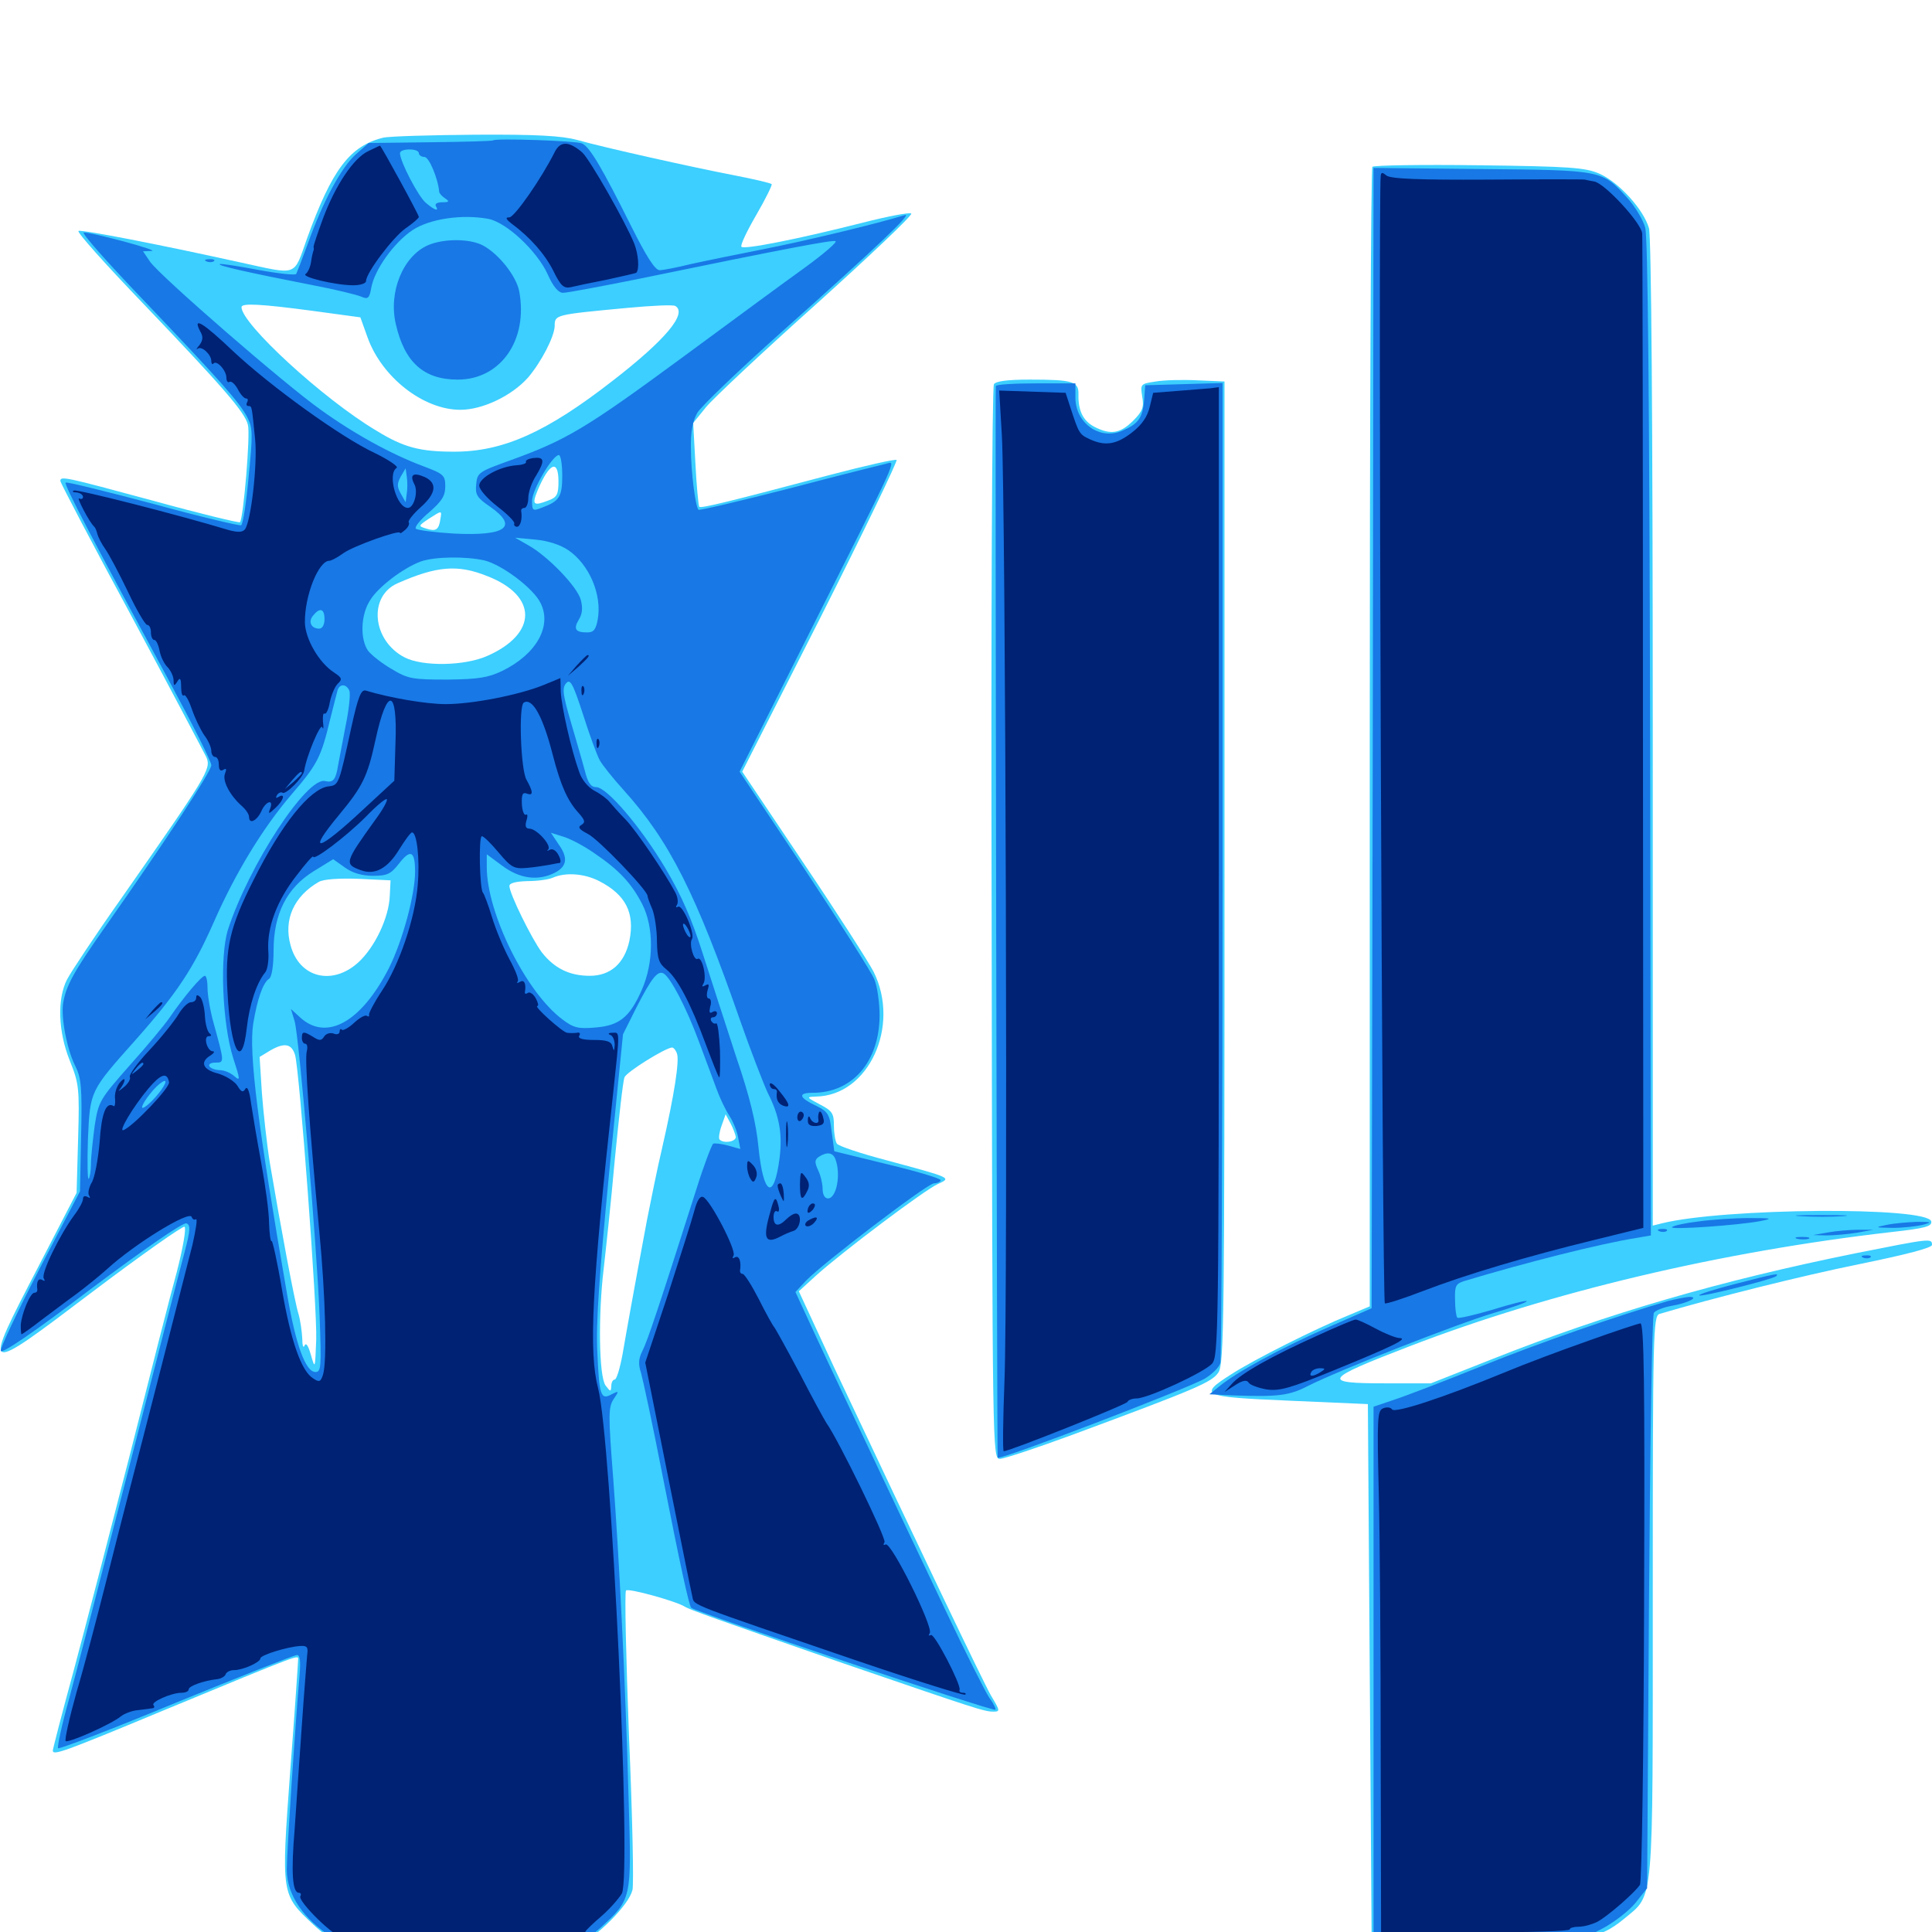<svg xmlns="http://www.w3.org/2000/svg" viewBox="0 -1000 1000 1000">
	<path fill="#3ccfff" d="M198.242 -928.711C181.055 -924.414 171.875 -912.305 158.984 -876.758C151.758 -856.445 154.688 -857.617 124.023 -864.258C81.641 -873.633 42.188 -881.25 40.625 -880.469C39.648 -879.883 54.688 -863.086 74.023 -842.969C115.234 -799.805 126.758 -786.719 128.32 -780.078C129.688 -775.195 125.977 -731.641 124.219 -729.688C123.633 -729.297 103.32 -734.18 79.297 -740.82C33.008 -753.32 31.25 -753.711 31.25 -750.977C31.25 -750.195 47.656 -718.75 67.969 -681.25C88.086 -643.75 105.469 -610.742 106.836 -608.008C109.375 -601.953 107.422 -598.828 62.891 -535.156C49.219 -515.82 36.719 -496.875 34.766 -493.164C29.492 -483.008 30.078 -466.016 36.133 -450.977C40.82 -439.258 41.211 -436.914 40.43 -410.547L39.648 -382.617L19.727 -344.141C-9.57 -287.695 -9.57 -287.891 47.461 -331.055C73.047 -350.391 94.727 -365.625 95.508 -365.039C96.484 -364.453 94.727 -354.102 91.602 -341.992C88.281 -330.078 77.344 -287.109 67.188 -246.875C56.836 -206.641 43.75 -156.055 37.891 -134.375C32.031 -112.891 27.344 -94.727 27.344 -93.945C27.344 -91.211 32.422 -92.969 83.594 -114.258C158.203 -145.117 154.297 -143.555 154.297 -140.82C154.297 -139.648 152.539 -113.477 150.195 -83.008C145.508 -19.141 145.508 -19.531 162.109 -3.906C180.273 13.086 205.664 21.484 239.258 21.484C264.062 21.484 279.883 17.969 297.266 8.594C309.57 1.953 325.391 -13.867 327.344 -21.68C328.125 -24.219 327.344 -59.961 325.586 -100.977C324.023 -141.992 323.242 -176.172 324.023 -176.758C325.195 -178.125 350.391 -171.094 354.492 -168.359C357.031 -166.797 369.727 -162.305 436.523 -139.062C505.469 -115.43 509.375 -114.062 514.258 -114.062C517.773 -114.062 517.578 -114.648 512.891 -122.461C508.398 -130.469 476.953 -196.289 432.031 -291.602L413.477 -331.641L422.461 -339.844C436.133 -352.148 478.711 -384.18 485.352 -387.109C492.578 -390.43 492.969 -390.234 458.984 -399.414C445.508 -402.93 433.984 -406.836 433.203 -408.008C432.422 -408.984 431.641 -413.281 431.641 -417.188C431.641 -423.633 430.859 -425 424.414 -428.32C417.383 -432.031 417.188 -432.227 422.266 -432.422C449.609 -432.812 466.211 -468.945 452.148 -497.07C449.414 -502.344 433.008 -527.93 415.625 -553.711L384.18 -600.586L424.805 -680.664C447.07 -724.805 464.648 -761.328 464.062 -761.914C463.477 -762.5 447.852 -758.984 429.297 -754.102C379.102 -740.82 362.891 -736.719 361.914 -737.695C361.523 -738.281 360.547 -748.242 359.961 -759.766L358.789 -781.055L365.43 -789.258C369.141 -793.75 394.727 -817.773 422.461 -842.578C450 -867.383 472.266 -888.477 471.68 -889.453C471.094 -890.234 459.57 -888.086 445.898 -884.57C413.477 -876.367 385.156 -870.703 383.789 -872.266C383.008 -872.852 386.523 -880.273 391.406 -888.672C396.289 -897.07 399.805 -904.297 399.414 -904.688C398.828 -905.273 390.43 -907.227 380.469 -909.18C357.227 -913.672 312.695 -923.633 298.828 -927.539C290.82 -929.688 278.125 -930.469 246.094 -930.273C223.047 -930.078 201.562 -929.492 198.242 -928.711ZM162.109 -839.062L186.523 -835.742L190.234 -825.391C197.656 -804.688 219.141 -787.891 238.281 -787.891C249.805 -787.891 264.844 -795.117 273.242 -804.492C280.078 -812.5 286.914 -825.586 287.109 -831.25C287.109 -837.109 287.109 -837.109 324.609 -840.625C337.305 -841.797 348.438 -842.383 349.609 -841.602C355.859 -837.695 344.336 -824.023 317.383 -803.125C282.812 -776.172 260.352 -766.211 235.156 -766.211C217.383 -766.211 208.984 -768.359 194.727 -777.148C167.188 -793.555 125 -832.422 125 -841.016C125 -843.164 134.375 -842.773 162.109 -839.062ZM289.062 -750.781C289.062 -744.141 288.281 -742.578 283.984 -741.016C275.977 -737.891 275.195 -738.672 278.32 -746.289C284.375 -760.547 289.062 -762.5 289.062 -750.781ZM227.93 -731.25C227.148 -725.781 225.586 -724.805 220.703 -726.367C216.406 -727.734 216.406 -727.734 221.875 -731.445C228.906 -735.938 228.711 -735.938 227.93 -731.25ZM252.344 -701.758C278.32 -691.602 278.32 -672.07 252.344 -660.547C240.625 -655.273 218.75 -654.883 209.375 -659.766C192.773 -668.359 190.43 -691.211 205.664 -698.047C225.977 -707.031 236.914 -708.008 252.344 -701.758ZM310.156 -543.945C323.828 -536.914 328.711 -527.539 325.781 -513.086C323.242 -501.367 316.016 -494.922 305.273 -494.922C294.727 -494.922 286.914 -498.828 280.469 -507.031C275.195 -514.062 263.672 -537.5 263.672 -541.406C263.672 -542.969 266.992 -543.75 273.047 -543.945C278.125 -543.945 283.984 -544.727 286.133 -545.703C292.773 -548.633 302.539 -547.852 310.156 -543.945ZM201.758 -536.523C201.367 -525 193.945 -509.57 185.352 -501.758C171.875 -489.648 154.883 -493.945 150.391 -510.742C146.68 -524.023 152.148 -536.133 165.039 -543.555C167.383 -544.922 175.586 -545.508 185.547 -545.117L202.148 -544.336ZM152.734 -453.906C155.078 -445.508 164.258 -322.852 163.672 -306.445C163.086 -291.406 163.086 -291.211 160.938 -298.633C159.57 -303.516 158.398 -305.273 157.617 -303.516C157.031 -301.953 156.445 -303.516 156.445 -307.227C156.25 -310.938 155.469 -316.602 154.492 -319.922C152.539 -325.977 145.117 -365.82 139.648 -398.242C138.086 -408.008 136.328 -424.219 135.547 -434.375L134.375 -452.93L139.844 -456.25C147.266 -460.547 150.977 -459.766 152.734 -453.906ZM350.391 -454.688C351.758 -450.977 349.023 -433.398 342.773 -406.055C340.234 -395.312 336.914 -378.711 334.961 -368.945C327.734 -330.273 324.414 -311.719 322.266 -299.219C320.898 -291.797 319.141 -285.938 318.164 -285.938C317.188 -285.938 316.406 -284.375 316.406 -282.617C316.211 -279.492 316.016 -279.492 313.477 -282.812C309.961 -287.5 309.57 -319.531 312.5 -343.555C313.477 -352.148 316.211 -377.148 318.164 -399.219C320.312 -421.289 322.461 -440.625 323.242 -442.383C324.219 -445.117 344.336 -457.617 347.852 -457.812C348.633 -457.812 349.805 -456.445 350.391 -454.688ZM380.859 -411.523C380.859 -408.984 374.609 -408.008 372.461 -410.156C371.875 -410.742 372.266 -413.867 373.438 -417.188L375.586 -423.242L378.125 -418.555C379.492 -416.016 380.664 -412.695 380.859 -411.523ZM710.352 -913.672C709.57 -912.891 708.984 -779.883 708.984 -617.969V-323.828L697.852 -319.141C681.445 -312.5 649.023 -296.289 637.305 -288.672C620.117 -277.734 621.68 -276.953 667.578 -275L708.008 -273.242L708.984 -134.57L709.961 4.102L761.523 4.688C819.336 5.273 827.344 4.102 840.625 -6.836C856.25 -19.922 855.469 -10.938 855.469 -174.023C855.469 -310.352 855.664 -318.945 858.984 -319.922C885.938 -327.93 932.422 -339.648 962.5 -345.703C987.109 -350.781 1000 -354.102 1000 -355.664C1000 -359.18 999.023 -358.984 960.742 -351.367C890.234 -337.109 831.836 -320.117 772.266 -296.484L740.625 -283.984H716.992C683.594 -283.984 684.766 -285.938 729.492 -303.125C802.344 -331.25 890.625 -352.148 979.102 -362.305C996.68 -364.258 1000 -365.234 999.609 -367.773C998.047 -375.586 892.383 -374.805 860.156 -366.797L855.469 -365.625V-620.117C855.469 -784.961 854.688 -877.344 853.516 -881.836C850.781 -891.602 837.695 -905.859 827.734 -910.156C820.508 -913.281 812.305 -913.867 765.625 -914.453C736.133 -914.844 711.328 -914.453 710.352 -913.672ZM514.453 -801.172C513.477 -799.609 512.891 -677.148 513.281 -521.875C513.672 -246.875 513.672 -244.922 517.578 -244.922C519.727 -244.922 536.719 -250.586 555.273 -257.422C619.531 -281.25 627.344 -284.57 630.664 -289.648C633.594 -294.141 633.789 -317.383 633.789 -548.633V-802.539L620.117 -803.125C612.695 -803.516 602.734 -803.32 598.242 -802.539C590.234 -801.367 590.234 -801.172 591.211 -794.727C592.188 -789.062 591.406 -787.109 586.328 -782.031C579.688 -775.586 574.805 -774.805 566.406 -779.102C560.547 -782.227 558.008 -787.5 558.203 -795.898C558.398 -802.539 555.273 -803.516 533.008 -803.516C521.68 -803.516 515.625 -802.734 514.453 -801.172Z"/>
	<path fill="#1878e5" d="M255.273 -927.344C254.883 -926.953 240.234 -926.562 222.656 -926.367L190.82 -925.977L184.18 -920.117C176.758 -913.477 167.188 -895.898 159.375 -874.023C156.445 -866.016 153.711 -858.984 153.32 -858.203C152.93 -857.422 143.945 -858.398 133.398 -860.352C123.047 -862.305 114.258 -863.672 113.672 -863.281C112.891 -862.5 127.148 -859.18 162.109 -852.344C173.438 -850.195 184.57 -847.461 186.914 -846.484C190.43 -844.922 191.211 -845.508 192.188 -851.172C193.945 -860.547 203.906 -874.414 213.477 -880.859C222.266 -886.719 239.062 -889.258 252.734 -886.719C262.109 -884.961 277.93 -870.117 283.398 -858.203C286.328 -851.562 289.062 -848.438 291.406 -848.438C293.359 -848.438 310.156 -851.562 328.711 -855.273C409.18 -871.875 430.469 -875.781 432.422 -875.195C433.594 -874.805 426.758 -868.945 417.188 -861.914C407.617 -855.078 378.711 -833.789 352.734 -814.648C303.32 -778.32 293.164 -772.266 264.648 -761.914C247.852 -755.859 247.07 -755.469 246.484 -749.414C245.898 -743.945 246.875 -742.383 253.711 -737.695C268.555 -727.344 261.914 -722.461 234.961 -723.828C225 -724.414 216.016 -725.586 215.234 -726.367C214.453 -727.148 217.578 -731.055 222.266 -734.961C228.711 -740.625 230.469 -743.359 230.469 -748.242C230.469 -753.906 229.688 -754.688 219.336 -758.594C202.539 -764.844 183.398 -775.391 166.016 -787.891C147.266 -801.172 83.203 -856.836 77.734 -864.453L74.023 -869.922L78.516 -870.117C82.812 -870.312 48.633 -879.492 43.359 -879.688C41.797 -879.688 55.664 -864.062 73.828 -845.117C113.672 -803.32 124.023 -791.797 128.125 -783.789C130.859 -778.32 130.859 -775 128.711 -753.516C127.539 -740.039 125.781 -728.711 124.805 -728.125C124.023 -727.734 103.32 -732.617 79.102 -739.258C54.688 -745.703 34.375 -750.781 33.984 -750.195C33.008 -749.219 48.438 -719.727 87.695 -647.266C99.609 -625.195 109.375 -605.859 109.375 -603.906C109.375 -600.781 85.938 -565.039 54.492 -520.312C37.891 -496.68 33.984 -489.453 32.617 -480.273C31.641 -472.461 34.766 -456.445 39.062 -448.047C41.992 -442.188 42.578 -437.109 41.992 -412.305L41.406 -383.398L20.508 -343.359C9.18 -321.484 0 -302.148 0.391 -300.781C0.781 -299.023 17.578 -310.352 47.266 -333.008C74.414 -353.32 94.727 -367.383 96.484 -366.797C98.633 -366.016 98.633 -363.477 95.508 -351.758C93.359 -343.945 80.664 -294.727 67.188 -241.992C53.711 -189.453 39.648 -134.961 35.938 -121.289C32.031 -107.422 29.492 -95.703 30.078 -95.117C30.664 -94.531 58.203 -105.078 91.211 -118.75C124.219 -132.227 152.344 -143.359 153.711 -143.359C155.273 -143.359 155.664 -140.234 155.078 -133.203C152.734 -106.445 148.438 -40.82 148.438 -32.422C148.438 -5.469 183.984 17.188 230.469 20.117C263.477 22.07 292.578 14.062 310.742 -2.148C326.953 -16.992 326.953 -16.602 325.391 -68.164C323.633 -132.031 320.508 -193.164 317.383 -234.961C314.844 -267.578 314.844 -271.484 317.578 -275.781C320.508 -280.078 320.508 -280.273 316.602 -278.32C310.938 -275.195 310.156 -277.539 309.18 -300.195C308.398 -314.844 310.156 -339.648 315.234 -392.383L322.461 -464.648L329.297 -478.32C337.305 -493.945 340.43 -497.852 343.555 -496.094C347.266 -493.75 355.273 -478.32 361.523 -461.523C364.844 -452.539 369.141 -441.211 370.898 -436.328C372.656 -431.445 375.586 -425.391 377.539 -422.461C379.297 -419.727 381.445 -414.844 382.031 -411.328L383.203 -405.273L376.953 -407.031C373.438 -408.008 369.922 -408.398 369.141 -408.008C368.359 -407.422 364.258 -396.68 360.352 -384.18C341.016 -323.438 335.156 -306.055 332.617 -300.977C330.469 -296.875 330.273 -293.945 331.836 -289.258C332.812 -285.742 337.891 -262.305 342.773 -237.109C351.953 -190.43 356.641 -168.75 357.812 -167.773C360.742 -165.43 514.258 -113.867 515.234 -115.039C515.625 -115.43 514.258 -118.359 511.914 -121.484C509.766 -124.805 499.414 -145.312 489.062 -167.188C478.711 -188.867 461.914 -224.414 451.758 -245.898C441.602 -267.383 428.32 -295.312 422.461 -308.008L411.719 -331.25L417.188 -337.109C425.586 -345.898 480.078 -387.5 483.398 -387.5C484.766 -387.5 486.523 -388.086 486.914 -389.062C487.5 -389.844 475.195 -393.555 459.766 -397.266L431.836 -404.102L430.469 -414.258C429.492 -423.242 428.516 -424.609 422.656 -427.539C413.477 -431.836 412.695 -434.375 420.703 -434.375C441.211 -434.375 455.078 -450.391 455.273 -474.219C455.273 -480.859 454.102 -489.453 452.539 -493.164C450.977 -496.875 434.766 -522.461 416.406 -550.195L382.812 -600.586L416.406 -667.383C466.602 -767.188 463.867 -761.133 458.594 -759.961C456.055 -759.375 433.398 -753.711 408.203 -747.07C383.008 -740.625 362.109 -735.742 361.523 -736.133C359.961 -737.891 357.617 -755.664 357.617 -767.969C357.422 -776.562 358.594 -782.227 360.938 -786.328C362.695 -789.453 382.227 -808.203 404.297 -827.93C454.297 -872.461 472.656 -890.039 468.359 -888.672C453.906 -884.18 416.406 -875.195 395.508 -871.094C381.641 -868.359 364.453 -864.844 357.422 -863.281C350.391 -861.523 343.164 -860.156 341.406 -860.156C339.062 -860.156 334.57 -867.188 326.562 -883.203C311.523 -913.281 305.273 -924.023 301.172 -925.781C297.852 -927.148 256.641 -928.516 255.273 -927.344ZM216.797 -920.703C216.797 -919.727 218.164 -918.75 219.727 -918.75C222.07 -918.75 226.758 -907.617 227.344 -900.586C227.539 -899.805 228.906 -898.242 230.469 -897.266C232.812 -895.703 232.422 -895.312 228.906 -895.312C226.367 -895.312 225 -894.531 225.586 -893.359C227.344 -890.43 225.195 -891.016 220.508 -894.922C216.602 -898.047 207.031 -916.406 207.031 -920.703C207.031 -921.875 209.18 -922.656 211.914 -922.656C214.648 -922.656 216.797 -921.875 216.797 -920.703ZM291.016 -753.906C291.016 -742.969 289.648 -740.625 280.664 -737.305C275.781 -735.352 275.391 -735.547 275.391 -740.82C275.391 -746.289 285.938 -764.453 289.258 -764.453C290.234 -764.453 291.016 -759.766 291.016 -753.906ZM210.547 -744.531L209.961 -740.039L207.422 -744.531C205.469 -748.047 205.469 -749.609 207.422 -753.32L209.961 -757.617L210.547 -753.32C210.938 -750.781 210.938 -746.875 210.547 -744.531ZM294.141 -715.234C305.078 -707.812 311.719 -691.992 309.375 -679.297C308.398 -674.023 307.227 -672.656 303.906 -672.656C297.852 -672.656 296.68 -674.414 299.609 -679.297C301.367 -682.227 301.758 -685.156 300.586 -689.648C298.633 -696.484 283.594 -712.109 273.438 -717.773L266.602 -721.68L277.148 -720.703C283.594 -720.117 290.234 -717.969 294.141 -715.234ZM250.586 -709.961C259.766 -707.812 276.367 -695.312 279.883 -687.695C285.742 -675.781 277.539 -661.328 259.961 -652.734C252.539 -649.219 247.656 -648.438 231.445 -648.242C213.477 -648.242 211.133 -648.633 202.734 -653.711C197.656 -656.641 192.188 -660.938 190.43 -663.281C186.328 -669.336 186.719 -681.641 191.406 -689.062C195.508 -696.094 208.789 -706.055 217.773 -709.375C225 -711.914 240.82 -712.109 250.586 -709.961ZM167.969 -679.492C167.969 -676.562 166.797 -674.609 165.234 -674.609C160.938 -674.609 159.375 -678.32 162.109 -681.445C165.625 -685.742 167.969 -684.961 167.969 -679.492ZM310.352 -606.641C311.719 -604.102 317.188 -597.266 322.656 -591.211C346.484 -564.844 360.156 -537.695 383.203 -471.484C388.672 -455.859 395.117 -439.258 397.461 -434.18C403.32 -422.656 405.078 -413.281 403.516 -400.586C400.586 -378.125 395.117 -381.055 392.578 -406.25C391.406 -418.555 388.086 -432.422 381.055 -452.93C375.781 -469.141 367.969 -493.164 363.672 -506.641C358.008 -524.414 352.734 -536.523 344.531 -550.391C331.641 -572.07 314.062 -592.578 308.594 -592.578C305.859 -592.578 304.297 -594.727 302.734 -600.977C301.562 -605.469 298.242 -616.797 295.508 -626.172C291.406 -640.234 290.82 -643.75 292.969 -646.289C295.117 -648.828 296.484 -646.484 301.758 -630.273C305.078 -619.727 308.984 -609.18 310.352 -606.641ZM180.859 -642.383C181.445 -640.82 180.664 -632.812 178.906 -624.414C177.344 -616.016 175.586 -606.836 175 -603.906C173.828 -596.484 172.461 -594.727 168.359 -595.703C158.984 -598.242 128.906 -552.344 117.969 -518.75C113.672 -504.883 115.039 -470.312 120.703 -452.344C124.414 -441.016 124.414 -440.234 121.289 -442.969C119.336 -444.727 116.016 -446.094 113.672 -446.094C111.523 -446.094 108.984 -447.07 108.398 -448.047C107.812 -449.219 109.18 -450 111.523 -450C116.211 -450 116.211 -450 110.547 -470.508C108.789 -476.758 107.422 -484.961 107.422 -488.477C107.422 -491.992 106.836 -494.922 106.055 -494.922C104.297 -494.922 95.117 -483.984 87.891 -473.438C85.352 -469.727 75.977 -458.398 67.188 -448.633C51.758 -431.055 50.977 -430.078 49.023 -417.383C48.047 -409.961 47.07 -401.172 47.07 -397.461C47.07 -393.945 46.484 -390.43 45.898 -389.844C45.312 -389.062 45.117 -398.438 45.508 -410.352C46.68 -435.547 46.289 -434.961 70.508 -462.109C91.602 -485.938 100 -498.633 110.547 -522.461C121.875 -548.242 135.938 -571.289 150.781 -588.672C164.258 -604.297 166.211 -608.008 170.898 -627.734C172.656 -634.766 174.414 -641.602 174.805 -642.969C175.977 -646.289 179.492 -645.898 180.859 -642.383ZM307.617 -558.398C320.312 -549.805 326.758 -542.969 332.422 -532.031C338.477 -520.117 338.477 -501.953 332.227 -487.695C325.977 -473.438 320.508 -469.141 308.203 -468.164C299.414 -467.383 296.875 -467.969 291.211 -472.266C272.266 -486.328 251.953 -527.344 251.953 -551.172V-557.812L260.156 -551.758C269.141 -545.117 278.516 -543.945 287.109 -548.242C293.555 -551.562 294.141 -556.055 289.062 -563.086L285.156 -568.945L291.406 -566.992C294.922 -566.016 302.344 -562.109 307.617 -558.398ZM214.844 -548.828C214.844 -536.914 208.398 -513.086 201.367 -499.023C186.914 -470.703 168.75 -460.742 155.078 -473.633L150.586 -477.734L152.539 -471.289C154.883 -462.5 164.062 -355.078 165.43 -318.75C166.406 -292.383 166.211 -289.844 163.281 -289.844C158.203 -289.844 153.125 -303.711 148.633 -329.883C133.398 -417.578 128.711 -455.078 131.055 -470.117C133.203 -483.008 136.133 -491.406 139.258 -493.359C140.625 -494.141 141.602 -500 141.602 -508.008C141.602 -526.953 148.438 -540.43 162.305 -549.023L172.461 -555.273L178.516 -550.977C182.617 -548.047 187.5 -546.68 193.164 -546.68C200.391 -546.68 202.344 -547.656 206.445 -552.93C212.5 -560.742 214.844 -559.57 214.844 -548.828ZM84.766 -437.891C82.422 -433.594 75.586 -426.562 73.828 -426.562C72.852 -426.562 74.414 -429.688 77.344 -433.398C82.227 -439.844 87.891 -443.164 84.766 -437.891ZM432.422 -400C435.352 -392.188 433.008 -379.688 428.516 -379.688C426.953 -379.688 425.781 -381.641 425.781 -384.57C425.781 -387.109 424.805 -391.602 423.438 -394.336C421.484 -398.633 421.68 -399.805 424.023 -401.367C428.125 -403.906 431.055 -403.516 432.422 -400ZM710.547 -617.969L709.961 -322.852L686.328 -312.5C662.5 -301.953 639.453 -289.453 630.859 -282.227L625.977 -278.32L638.672 -277.734C661.133 -276.953 667.188 -277.539 676.953 -282.617C693.164 -290.82 753.906 -314.648 772.852 -320.312C782.812 -323.242 790.625 -325.977 790.234 -326.562C789.648 -326.953 781.836 -325 772.461 -322.07C763.086 -319.336 754.883 -317.383 754.297 -317.969C753.711 -318.555 753.125 -322.852 753.125 -327.344C752.93 -334.375 753.516 -335.547 757.812 -336.914C790.234 -346.68 829.102 -356.445 846.68 -359.18L854.492 -360.547L854.102 -617.578C853.711 -796.68 852.93 -877.148 851.562 -882.227C850.391 -886.328 846.289 -893.164 842.383 -897.461C829.297 -911.914 829.883 -911.914 767.188 -912.5L710.938 -913.086ZM221.484 -873.047C208.594 -867.383 200.977 -848.828 204.883 -832.227C209.375 -812.5 219.336 -803.516 236.914 -803.516C259.18 -803.516 273.438 -824.023 268.75 -849.219C267.188 -857.227 258.008 -868.75 249.805 -873.047C242.969 -876.562 229.492 -876.562 221.484 -873.047ZM107.031 -864.648C105.469 -865.234 106.055 -865.82 108.203 -865.82C110.352 -866.016 111.523 -865.43 110.742 -864.844C110.156 -864.258 108.398 -864.062 107.031 -864.648ZM515.43 -800.195C515.039 -793.555 516.016 -245.898 516.406 -245.508C517.773 -244.141 613.086 -280.664 623.438 -286.328C627.344 -288.672 631.055 -292.188 631.641 -294.531C632.227 -296.875 632.812 -411.914 632.812 -550.195V-801.758L612.891 -801.172L592.773 -800.586L592.188 -792.773C591.406 -783.594 589.062 -780.469 580.664 -776.953C569.141 -772.07 556.641 -781.055 556.641 -794.141V-801.562H536.133C524.805 -801.562 515.625 -800.977 515.43 -800.195ZM932.227 -370.508C925.977 -370.898 930.664 -371.094 942.383 -371.094C954.297 -371.094 959.375 -370.898 953.711 -370.508C948.047 -370.117 938.477 -370.117 932.227 -370.508ZM879.102 -367.773C872.266 -366.992 866.211 -365.625 865.43 -364.844C864.062 -363.281 900 -365.82 911.133 -367.969C917.969 -369.336 917.188 -369.531 905.273 -369.531C897.852 -369.531 885.938 -368.75 879.102 -367.773ZM976.562 -366.016C970.117 -364.648 970.312 -364.648 979.492 -364.453C984.961 -364.453 991.992 -365.234 995.117 -366.016C1000.391 -367.383 1000 -367.578 992.188 -367.578C987.305 -367.383 980.273 -366.797 976.562 -366.016ZM858.984 -362.695C857.422 -363.281 858.008 -363.867 860.156 -363.867C862.305 -364.062 863.477 -363.477 862.695 -362.891C862.109 -362.305 860.352 -362.109 858.984 -362.695ZM946.289 -362.109C950.586 -362.891 957.617 -363.477 961.914 -363.477H969.727L960.938 -361.914C956.055 -361.133 949.023 -360.547 945.312 -360.547L938.477 -360.742ZM930.273 -358.789C928.32 -359.375 929.492 -359.766 932.617 -359.766C935.938 -359.766 937.305 -359.375 936.133 -358.789C934.766 -358.398 932.031 -358.398 930.273 -358.789ZM964.453 -349.023C962.891 -349.609 963.477 -350.195 965.625 -350.195C967.773 -350.391 968.945 -349.805 968.164 -349.219C967.578 -348.633 965.82 -348.438 964.453 -349.023ZM897.852 -335.352C887.305 -332.617 879.102 -330.078 879.492 -329.492C880.469 -328.516 917.773 -337.891 919.336 -339.453C921.094 -341.211 918.945 -340.82 897.852 -335.352ZM863.281 -326.562C837.695 -319.141 796.484 -304.883 766.602 -292.773C747.266 -284.961 726.758 -277.148 721.289 -275.391L710.938 -271.875V-134.375V3.125H765.43H819.922L830.078 -2.148C835.742 -5.273 843.164 -10.938 846.484 -15.039L852.539 -22.656L853.516 -170.312C854.102 -251.758 855.078 -319.141 856.055 -320.508C856.836 -321.68 860.742 -323.242 864.844 -324.023C873.438 -325.391 880.273 -328.906 874.023 -328.711C871.875 -328.516 866.992 -327.539 863.281 -326.562Z"/>
	<path fill="#002274" d="M287.109 -921.289C280.273 -907.617 266.406 -887.695 263.672 -887.5C261.523 -887.5 261.719 -886.719 264.648 -884.375C274.414 -877.148 281.836 -868.75 286.328 -859.961C290.234 -851.953 291.797 -850.586 295.508 -851.367C297.852 -851.953 306.25 -853.711 314.258 -855.273C322.266 -857.031 329.102 -858.594 329.297 -858.789C331.055 -860.547 330.469 -868.164 328.32 -873.828C323.828 -884.961 305.273 -917.578 301.367 -921.094C294.531 -926.953 290.039 -927.148 287.109 -921.289ZM190.43 -921.68C182.812 -917.969 173.438 -903.711 167.188 -886.914C164.453 -879.492 162.305 -873.047 162.305 -872.266C162.5 -871.484 162.5 -870.508 162.109 -869.922C161.914 -869.336 161.328 -866.797 160.938 -864.062C160.547 -861.523 159.18 -858.789 158.203 -858.203C155.664 -856.641 173.828 -852.344 182.812 -852.344C186.523 -852.344 189.453 -853.32 189.453 -854.492C189.453 -858.789 203.516 -877.344 209.961 -881.836C213.672 -884.375 216.797 -887.109 216.797 -887.695C216.797 -888.867 197.266 -924.609 196.68 -924.609C196.484 -924.609 193.75 -923.242 190.43 -921.68ZM714.648 -908.789C713.281 -895.508 715.43 -325.781 716.797 -325.391C717.578 -325 726.562 -327.93 736.719 -331.836C758.594 -340.234 790.625 -349.805 825.195 -358.203L850.586 -364.453L850.391 -619.531C850.391 -759.961 850.195 -876.758 850 -879.102C849.609 -884.57 830.664 -905.078 825.195 -906.055C823.047 -906.445 820.898 -906.836 820.312 -907.031C819.727 -907.227 797.07 -907.227 769.922 -907.031C734.18 -906.836 719.727 -907.422 717.578 -909.18C715.43 -910.938 714.844 -910.938 714.648 -908.789ZM103.516 -828.711C105.273 -825.781 105.078 -824.023 103.32 -821.484C101.758 -819.727 101.367 -818.75 102.344 -819.531C104.297 -821.094 109.375 -816.602 109.375 -813.086C109.375 -811.719 109.961 -811.133 110.547 -811.914C112.305 -813.672 117.188 -808.203 117.188 -804.492C117.188 -802.734 117.969 -801.758 118.75 -802.344C119.727 -802.93 121.68 -801.172 123.047 -798.633C124.414 -795.898 126.367 -793.75 127.344 -793.75C128.32 -793.75 128.516 -792.969 127.93 -791.797C127.344 -790.82 127.539 -789.844 128.516 -789.844C130.469 -789.844 130.273 -790.039 132.031 -772.852C133.398 -759.961 129.883 -729.883 126.758 -725.977C125.391 -724.414 123.047 -724.414 118.555 -725.586C92.773 -733.398 40.039 -746.875 38.281 -746.094C37.109 -745.703 37.695 -745.117 39.648 -745.117C41.406 -744.922 42.969 -743.945 42.969 -742.773C42.969 -741.797 41.992 -741.406 41.016 -741.992C39.258 -743.164 46.289 -729.492 48.828 -727.344C49.414 -726.758 50 -725.195 50.391 -723.633C50.781 -722.07 52.539 -718.555 54.492 -715.82C56.445 -713.086 61.719 -703.125 66.211 -693.75C70.703 -684.18 75.195 -676.562 76.172 -676.562C77.344 -676.562 78.125 -674.805 78.125 -672.656C78.125 -670.508 78.906 -668.75 79.883 -668.75C80.859 -668.75 82.031 -666.211 82.617 -663.086C83.203 -659.961 85.156 -656.055 86.914 -654.492C88.477 -652.734 89.844 -649.805 89.844 -647.852C89.844 -644.922 90.234 -644.727 91.797 -647.266C93.164 -649.609 93.75 -648.828 93.75 -644.531C93.75 -641.406 94.336 -639.453 95.117 -640.039C95.898 -640.82 97.656 -637.695 99.219 -633.203C100.781 -628.516 103.711 -622.461 105.664 -619.531C107.812 -616.797 109.375 -613.086 109.375 -611.328C109.375 -609.57 110.352 -608.203 111.328 -608.203C112.5 -608.203 113.281 -606.445 113.281 -604.102C113.281 -601.562 114.062 -600.586 115.625 -601.562C117.188 -602.539 117.383 -601.953 116.406 -599.414C115.039 -595.703 119.141 -588.086 125.391 -582.617C127.344 -580.859 128.906 -578.516 128.906 -577.148C128.906 -573.242 132.812 -575 135.156 -579.883C137.5 -585.352 141.797 -586.719 139.844 -581.445C138.672 -578.516 139.062 -578.516 142.578 -581.836C146.68 -585.547 148.047 -589.844 144.141 -587.5C142.773 -586.719 142.578 -586.914 143.359 -588.477C144.141 -589.648 145.508 -590.234 146.289 -589.648C148.047 -588.672 156.836 -597.461 157.422 -600.977C158.594 -608.594 165.82 -625.781 166.797 -623.633C167.383 -622.07 167.578 -623.242 167.188 -626.172C166.992 -629.102 167.188 -631.055 167.969 -630.664C168.75 -630.078 170.117 -632.812 170.703 -636.523C171.484 -640.234 173.242 -644.531 174.805 -646.094C177.344 -648.438 176.953 -649.219 172.852 -651.953C165.039 -657.031 158.008 -669.336 157.812 -677.734C157.617 -691.602 164.844 -709.766 170.508 -709.766C171.484 -709.766 174.805 -711.523 177.734 -713.672C182.812 -717.383 207.031 -725.977 207.031 -724.219C207.031 -723.633 208.203 -724.414 209.766 -725.781C211.328 -727.148 212.109 -728.906 211.523 -729.688C211.133 -730.469 213.867 -733.984 217.578 -737.305C225.781 -744.531 226.562 -750 219.727 -753.125C213.867 -755.664 211.914 -754.297 214.453 -749.414C216.602 -745.508 214.258 -737.109 211.133 -737.109C205.273 -737.109 200.391 -754.688 205.273 -757.812C206.445 -758.398 201.367 -761.914 194.141 -765.43C176.562 -773.633 140.039 -800 120.508 -818.359C105.078 -833.008 99.609 -836.328 103.516 -828.711ZM156.25 -599.805C156.25 -599.414 154.297 -597.461 151.953 -595.312L147.461 -591.602L151.172 -596.094C154.688 -600.195 156.25 -601.367 156.25 -599.805ZM609.375 -797.656L596.875 -796.68L595.117 -789.453C593.945 -784.375 591.016 -780.078 585.938 -776.172C577.93 -769.922 572.07 -768.945 564.062 -772.656C558.594 -775.195 558.398 -775.781 554.102 -788.867L551.562 -796.68L534.375 -797.266L517.188 -797.852L518.555 -774.805C520.508 -741.211 521.68 -328.516 519.922 -285.352C519.141 -265.234 518.945 -248.828 519.531 -248.828C522.461 -248.828 583.203 -273.047 583.594 -274.414C583.984 -275.391 586.133 -276.172 588.281 -276.172C594.141 -276.172 623.242 -289.648 627.344 -294.141C630.664 -298.047 630.859 -309.57 630.859 -548.828V-799.609L626.562 -799.023C624.023 -798.828 616.406 -798.242 609.375 -797.656ZM275.781 -762.891C273.438 -762.5 271.875 -761.719 272.266 -760.938C272.656 -760.156 270.508 -759.375 267.383 -759.18C258.594 -758.594 248.047 -752.734 248.047 -748.633C248.047 -746.68 252.148 -741.992 257.422 -737.891C262.5 -733.984 266.406 -730.078 266.211 -729.102C265.82 -728.125 266.602 -727.344 267.578 -727.344C269.336 -727.344 270.508 -731.445 269.727 -735.742C269.727 -736.523 270.508 -737.109 271.484 -737.109C272.461 -737.109 273.438 -739.453 273.438 -742.188C273.438 -745.117 275.195 -750.391 277.539 -753.906C282.227 -761.719 281.836 -763.672 275.781 -762.891ZM298.633 -655.664L293.945 -650.195L299.414 -654.883C304.297 -659.375 305.664 -660.938 304.102 -660.938C303.711 -660.938 301.367 -658.594 298.633 -655.664ZM281.055 -645.312C268.359 -640.234 244.531 -635.547 230.664 -635.547C220.898 -635.547 202.148 -638.672 189.258 -642.578C186.914 -643.164 185.352 -639.453 181.836 -623.438C175.391 -593.75 175.391 -593.555 169.922 -592.969C160.352 -591.602 145.703 -573.438 131.25 -544.531C118.945 -520.312 116.406 -509.18 117.773 -486.133C119.336 -456.055 125.195 -445.312 127.734 -467.969C129.102 -480.078 132.812 -491.211 137.109 -496.484C138.477 -497.852 139.258 -503.125 138.867 -507.812C138.086 -519.922 143.359 -533.984 153.516 -546.875C158.203 -553.125 162.109 -557.422 162.109 -556.641C162.109 -554.102 179.102 -566.992 189.258 -577.148C194.727 -582.812 199.609 -586.914 200.195 -586.328C200.781 -585.742 198.242 -581.055 194.336 -575.781C178.32 -553.516 178.125 -552.734 186.719 -549.609C193.945 -546.875 200.586 -550.391 206.641 -560.352C209.57 -565.039 212.5 -569.141 213.281 -569.141C215.82 -569.141 217.383 -555.078 216.211 -541.797C214.844 -524.609 206.641 -500.586 197.656 -487.109C193.75 -481.25 190.82 -475.586 191.016 -474.805C191.211 -473.828 190.82 -473.633 189.844 -474.219C188.867 -474.805 185.938 -473.047 183.203 -470.508C180.469 -467.969 177.539 -466.406 176.953 -466.992C176.367 -467.773 175.781 -467.188 175.781 -466.016C175.781 -464.844 174.414 -464.258 172.656 -465.039C170.898 -465.625 168.75 -465.039 167.773 -463.477C166.406 -461.328 165.43 -461.133 162.109 -463.281C157.031 -466.406 156.25 -466.211 156.25 -462.695C156.25 -461.133 157.031 -459.766 158.008 -459.766C158.984 -459.766 159.375 -458.008 158.789 -455.859C157.617 -451.758 160.156 -417.383 165.234 -363.086C168.555 -328.711 169.336 -295.117 167.188 -288.477C166.016 -284.766 165.234 -284.375 162.109 -286.523C156.055 -290.234 150.586 -305.469 145.898 -332.812C143.555 -346.875 141.016 -358.008 140.625 -357.617C140.039 -357.031 139.453 -361.328 139.258 -366.992C139.258 -372.656 137.305 -386.719 135.156 -398.438C133.008 -410.156 130.664 -424.023 129.883 -429.297C129.102 -435.547 127.93 -438.086 126.953 -436.328C125.781 -434.375 124.805 -434.766 122.852 -438.086C121.289 -440.43 116.797 -443.164 112.891 -444.336C104.883 -446.289 103.32 -450.391 108.984 -453.711C110.742 -454.883 111.328 -455.859 110.156 -455.859C107.227 -455.859 105.078 -463.672 108.008 -463.672C109.57 -463.672 109.57 -464.258 108.398 -465.234C107.422 -466.016 106.25 -469.922 106.055 -474.219C105.859 -478.32 104.688 -482.812 103.711 -483.789C102.148 -485.352 101.562 -485.156 101.562 -483.594C101.562 -482.227 100.391 -481.25 98.828 -481.25C97.266 -481.25 94.336 -478.32 92.383 -475C90.234 -471.484 83.594 -463.086 77.344 -456.445C71.094 -449.805 66.602 -443.555 67.188 -442.578C67.773 -441.602 66.406 -439.062 63.867 -437.109C61.523 -435.156 60.742 -434.766 62.109 -436.328C63.281 -437.891 64.453 -439.844 64.453 -441.016C64.453 -441.992 63.281 -441.211 61.719 -439.258C60.156 -437.109 59.18 -433.594 59.57 -431.055C59.766 -428.711 59.375 -426.953 58.789 -427.539C54.883 -429.883 52.539 -423.828 51.562 -408.789C50.781 -399.805 49.023 -390.43 47.461 -387.891C46.094 -385.547 45.312 -382.422 46.094 -381.25C46.875 -379.883 46.68 -379.688 45.312 -380.469C43.945 -381.25 42.969 -380.859 42.969 -379.492C42.969 -378.125 41.016 -374.414 38.477 -371.094C30.859 -360.742 21.094 -340.82 22.656 -338.281C23.438 -336.914 23.242 -336.719 21.875 -337.5C19.727 -338.672 18.75 -336.328 19.336 -332.422C19.336 -331.445 18.75 -330.859 17.773 -330.859C15.625 -330.859 11.133 -319.922 10.742 -314.062C10.742 -311.523 10.938 -309.375 11.133 -309.375C11.523 -309.375 16.211 -312.695 21.484 -316.797C26.758 -320.703 34.961 -326.953 39.844 -330.469C44.531 -333.984 51.562 -339.648 55.469 -343.164C69.531 -356.055 98.047 -373.633 99.219 -370.117C99.609 -368.945 100.586 -368.359 101.367 -368.945C102.344 -369.336 101.367 -363.477 99.609 -355.664C95.898 -340.82 72.461 -249.414 66.406 -226.367C64.453 -218.945 59.18 -198.242 54.688 -180.469C50.195 -162.695 43.555 -137.305 39.648 -124.219C35.938 -110.938 33.398 -99.609 33.984 -98.828C35.352 -97.656 57.812 -107.617 62.695 -111.719C64.453 -113.086 68.555 -114.648 71.484 -114.844C74.609 -115.234 77.93 -115.625 78.906 -115.82C79.883 -115.82 80.078 -116.602 79.492 -117.383C77.734 -118.945 88.672 -123.828 93.945 -123.828C96.094 -123.828 97.656 -124.609 97.656 -125.586C97.656 -127.344 105.469 -130.078 112.305 -130.859C114.258 -131.055 116.406 -132.227 116.797 -133.398C117.188 -134.57 119.141 -135.547 121.094 -135.547C125.781 -135.547 134.766 -139.648 134.766 -141.602C134.766 -143.359 148.828 -147.656 155.469 -148.047C158.984 -148.242 159.57 -147.461 158.984 -143.359C158.789 -140.625 157.422 -124.414 156.25 -107.227C155.078 -90.039 153.32 -65.82 152.539 -53.516C150.586 -30.664 151.367 -20.312 154.688 -20.312C155.664 -20.312 156.055 -19.531 155.469 -18.555C153.906 -16.016 173.828 3.516 176.953 2.344C178.32 1.758 180.664 2.539 182.031 3.906C184.766 6.641 185.938 7.031 190.625 7.031C192.383 7.031 192.969 8.008 192.188 9.375C191.406 10.742 191.602 10.938 192.969 10.156C194.336 9.375 200.781 9.766 207.422 11.133C216.211 12.891 218.555 13.867 215.625 14.844C213.672 15.625 218.164 16.016 225.586 15.625C236.523 15.234 237.695 15.43 231.445 16.602C225 17.969 226.367 18.164 239.258 18.164C252.344 18.164 253.516 17.969 247.07 16.602C241.016 15.43 242.188 15.234 252.539 15.82C260.742 16.406 265.234 16.016 264.648 14.844C264.062 13.672 265.039 12.891 266.992 12.695C268.945 12.695 271.875 12.305 273.438 11.914C275 11.523 278.711 10.938 281.836 10.352C284.766 9.766 289.648 7.422 292.773 5.273C295.898 2.93 299.414 1.172 300.391 1.172C301.562 1.172 302.734 0.586 303.125 -0.391C303.516 -1.172 307.227 -4.688 311.523 -8.398C315.82 -12.109 320.312 -17.383 321.875 -19.922C326.953 -29.883 316.406 -255.273 309.57 -281.445C304.688 -300.195 306.25 -333.008 317.383 -434.375C320.898 -467.188 320.898 -465.625 316.992 -465.43C314.844 -465.43 314.453 -464.844 316.016 -464.258C317.188 -463.867 318.164 -461.523 318.164 -459.18C317.969 -455.859 317.773 -455.664 316.992 -458.398C316.406 -460.938 314.062 -461.719 307.422 -461.719C301.562 -461.719 299.023 -462.5 299.805 -463.867C300.586 -465.039 300 -465.82 298.633 -465.43C297.07 -465.234 294.922 -465.234 293.555 -465.43C291.211 -465.625 275.977 -479.297 278.125 -479.297C278.906 -479.297 278.516 -481.055 277.344 -483.203C276.172 -485.352 274.414 -486.719 273.242 -486.133C272.266 -485.352 271.484 -485.547 271.68 -486.523C272.461 -490.82 271.289 -493.164 269.141 -491.797C267.773 -491.016 267.188 -491.016 267.969 -491.992C268.75 -492.773 266.797 -497.852 263.672 -503.516C260.742 -508.984 256.641 -518.75 254.688 -525.195C252.734 -531.641 250.586 -537.305 250 -537.891C248.242 -539.648 247.656 -567.188 249.414 -567.188C250.391 -567.188 254.297 -563.281 258.203 -558.594C264.648 -550.977 266.016 -550.195 272.852 -550.781C276.953 -551.172 282.031 -551.953 284.18 -552.344C286.328 -552.734 288.867 -553.32 289.648 -553.32C290.43 -553.516 290.234 -555.273 289.062 -557.422C287.891 -559.766 285.938 -560.938 284.57 -560.156C283.203 -559.375 282.812 -559.57 283.789 -560.352C285.547 -562.5 277.734 -571.094 274.023 -571.094C272.07 -571.094 271.68 -572.461 272.461 -575.195C273.242 -577.539 273.047 -578.906 272.266 -578.32C271.289 -577.734 270.312 -580.273 270.117 -583.789C269.922 -588.867 270.508 -590.039 272.656 -589.258C276.172 -587.891 275.977 -590.234 272.461 -596.484C269.531 -601.758 268.359 -634.57 271.094 -636.328C275.586 -639.062 281.055 -629.102 286.133 -609.18C290.234 -593.359 293.75 -585.547 299.414 -579.297C302.734 -575.586 303.125 -574.414 300.977 -573.047C298.828 -571.875 299.805 -570.703 304.297 -568.359C309.766 -565.625 334.766 -539.648 335.156 -536.328C335.156 -535.547 336.328 -532.422 337.695 -529.297C338.867 -526.172 340.039 -518.75 340.039 -512.695C340.234 -503.711 341.016 -501.367 344.922 -498.242C350.586 -493.75 357.422 -480.859 365.43 -459.18C368.75 -450.391 371.68 -442.773 372.266 -442.383C372.656 -441.797 372.852 -448.242 372.656 -456.25C372.266 -464.453 371.484 -470.703 370.703 -470.312C369.922 -469.922 368.945 -470.312 368.164 -471.484C367.578 -472.461 367.969 -473.438 368.945 -473.438C370.117 -473.438 371.094 -474.414 371.094 -475.586C371.094 -476.562 370.117 -476.953 368.75 -476.172C367.188 -475.195 366.992 -476.172 367.578 -478.906C368.359 -481.25 367.969 -483.203 366.797 -483.203C365.82 -483.203 365.625 -485.156 366.211 -487.305C367.188 -490.43 366.992 -491.016 365.234 -490.039C363.477 -489.062 363.086 -489.258 364.062 -490.82C366.016 -493.75 363.477 -505.078 361.133 -503.711C359.18 -502.344 356.445 -511.523 358.203 -514.062C359.766 -516.797 353.32 -532.031 350.977 -530.664C349.805 -530.078 349.609 -530.469 350.391 -531.641C351.172 -532.812 350.781 -535.938 349.414 -538.281C344.141 -548.242 329.297 -570.117 323.828 -575.781C320.508 -579.102 316.992 -583.203 315.625 -584.766C314.453 -586.328 310.938 -589.062 307.812 -590.625C304.492 -592.383 301.172 -596.289 299.805 -600.391C295.508 -612.305 290.625 -634.375 290.234 -641.992C290.234 -645.898 290.039 -649.219 290.039 -649.023C290.039 -649.023 285.938 -647.266 281.055 -645.312ZM204.688 -615.039L204.102 -595.898L188.477 -581.445C164.453 -558.984 158.203 -557.422 175.586 -578.32C187.695 -592.969 190.234 -598.047 194.336 -616.992C200.391 -644.922 205.859 -643.945 204.688 -615.039ZM357.422 -515.43C357.422 -514.453 356.445 -514.844 355.469 -516.406C354.492 -517.969 353.516 -520.312 353.516 -521.289C353.516 -522.461 354.492 -521.875 355.469 -520.312C356.445 -518.75 357.422 -516.602 357.422 -515.43ZM74.219 -449.219C74.219 -448.828 72.656 -447.266 70.898 -445.898C67.773 -443.359 67.578 -443.555 70.117 -446.68C72.656 -449.805 74.219 -450.781 74.219 -449.219ZM87.5 -439.844C88.086 -437.109 68.75 -416.797 63.867 -415.039C61.133 -414.062 68.75 -426.953 76.758 -436.523C83.203 -444.141 86.523 -445.312 87.5 -439.844ZM300.977 -642.188C300.977 -640.039 301.562 -639.453 302.148 -641.016C302.734 -642.383 302.539 -644.141 301.953 -644.727C301.367 -645.508 300.781 -644.336 300.977 -642.188ZM308.789 -614.844C308.789 -612.695 309.375 -612.109 309.961 -613.672C310.547 -615.039 310.352 -616.797 309.766 -617.383C309.18 -618.164 308.594 -616.992 308.789 -614.844ZM78.906 -476.953L75.195 -472.461L79.688 -476.172C83.789 -479.688 84.961 -481.25 83.398 -481.25C83.008 -481.25 81.055 -479.297 78.906 -476.953ZM398.438 -438.867C398.438 -437.5 399.414 -436.328 400.391 -436.328C401.562 -436.328 402.148 -435.742 402.148 -434.961C401.562 -431.25 402.539 -428.906 405.273 -427.734C409.57 -426.172 408.789 -428.711 403.32 -435.352C400.781 -438.672 398.633 -440.039 398.438 -438.867ZM412.695 -421.68C412.695 -420.117 413.477 -419.336 414.453 -419.922C415.234 -420.508 416.016 -421.68 416.016 -422.852C416.016 -423.828 415.234 -424.609 414.453 -424.609C413.477 -424.609 412.695 -423.242 412.695 -421.68ZM423.633 -423.242C423.438 -422.266 423.438 -421.094 423.633 -420.312C424.023 -417.773 420.312 -418.555 419.336 -421.289C418.75 -422.656 418.164 -422.266 418.164 -420.312C417.969 -417.773 419.336 -416.992 422.656 -417.188C425.977 -417.578 426.953 -418.555 426.172 -421.094C425.391 -424.805 424.023 -425.781 423.633 -423.242ZM406.836 -412.891C406.836 -407.031 407.227 -404.492 407.617 -407.617C408.008 -410.547 408.008 -415.234 407.617 -418.359C407.227 -421.289 406.836 -418.75 406.836 -412.891ZM386.719 -396.289C386.719 -394.141 387.5 -391.211 388.477 -389.844C389.648 -387.695 390.43 -387.891 391.406 -390.625C392.188 -392.578 391.406 -395.312 389.648 -397.07C387.109 -399.805 386.719 -399.609 386.719 -396.289ZM414.062 -387.109C414.062 -378.906 415.039 -377.93 417.773 -383.398C419.141 -385.938 418.945 -388.086 416.992 -390.625C414.453 -394.141 414.258 -393.75 414.062 -387.109ZM402.539 -386.133C402.539 -385.156 403.32 -382.812 404.297 -380.664C405.859 -377.344 405.859 -377.539 405.664 -382.227C405.469 -385.156 404.688 -387.5 403.906 -387.5C403.125 -387.5 402.344 -386.914 402.539 -386.133ZM359.375 -373.242C358.203 -368.75 351.953 -349.219 345.703 -329.883L333.984 -294.727L345.703 -236.133C352.148 -203.906 357.812 -175.781 358.398 -173.438C359.375 -168.945 355.469 -170.508 444.141 -140.234C474.023 -130.078 499.023 -122.266 499.609 -122.852C500.195 -123.438 499.609 -123.828 498.438 -123.828C497.07 -123.828 496.289 -124.414 496.68 -125.391C497.461 -128.125 483.594 -154.883 481.836 -153.711C480.664 -153.125 480.469 -153.516 481.25 -154.688C483.203 -157.812 461.133 -202.344 458.398 -200.586C457.227 -200 457.031 -200.391 457.812 -201.758C458.984 -203.516 433.594 -255.469 427.734 -263.477C426.953 -264.648 420.703 -275.977 414.062 -288.867C407.227 -301.758 401.172 -312.695 400.586 -313.281C400 -313.867 396.484 -320.117 392.773 -327.539C389.062 -334.766 385.352 -340.625 384.375 -340.625C383.594 -340.625 383.008 -341.211 383.008 -342.188C383.789 -346.875 382.617 -350.391 380.469 -349.219C379.102 -348.438 378.906 -348.633 379.688 -350.195C381.25 -352.734 367.578 -379.102 363.867 -380.469C362.305 -381.055 360.742 -378.516 359.375 -373.242ZM398.633 -372.461C394.727 -358.984 396.094 -355.859 403.906 -359.961C405.664 -360.938 408.789 -362.305 410.742 -362.891C414.258 -364.062 415.43 -371.875 411.914 -371.875C410.742 -371.875 408.594 -370.508 407.031 -368.945C402.93 -364.844 400.391 -365.234 400.391 -370.117C400.391 -372.266 401.172 -373.633 402.148 -373.047C403.125 -372.266 403.516 -373.633 402.93 -375.781C401.562 -381.25 400.781 -380.664 398.633 -372.461ZM419.336 -376.367C418.555 -375.781 417.969 -374.219 417.969 -373.047C417.969 -371.875 418.945 -372.07 420.312 -373.438C421.484 -374.609 422.07 -376.172 421.68 -376.758C421.094 -377.344 419.922 -377.148 419.336 -376.367ZM418.164 -368.164C416.797 -367.188 416.406 -366.016 417.188 -365.43C418.164 -364.844 420.117 -365.625 421.484 -367.188C424.219 -370.312 422.461 -370.703 418.164 -368.164ZM681.641 -308.594C658.203 -298.047 642.188 -289.062 637.5 -283.594L633.789 -279.492L639.258 -283.008C643.164 -285.547 645.312 -285.938 646.289 -284.375C646.875 -283.203 651.172 -281.641 655.469 -280.859C662.109 -279.883 667.383 -281.25 690.625 -290.82C721.289 -303.32 729.102 -307.227 724.414 -307.422C722.656 -307.422 717.188 -309.57 712.109 -312.305C707.031 -315.039 702.344 -317.188 701.562 -316.992C700.781 -316.992 691.797 -313.281 681.641 -308.594ZM683.594 -289.844C679.688 -287.305 677.148 -287.305 678.711 -289.844C679.297 -291.016 681.445 -291.797 683.203 -291.797C686.133 -291.797 686.133 -291.406 683.594 -289.844ZM675.195 -286.719C675.977 -287.305 674.805 -287.891 672.656 -287.695C670.508 -287.695 669.922 -287.109 671.484 -286.523C672.852 -285.938 674.609 -286.133 675.195 -286.719ZM822.266 -306.055C808.789 -301.367 789.062 -293.945 778.32 -289.453C746.484 -276.367 721.875 -268.359 720.508 -270.508C719.922 -271.484 717.969 -271.875 716.016 -271.094C712.891 -269.922 712.695 -266.406 713.672 -226.562C714.258 -202.93 714.648 -142.188 714.648 -91.602L714.844 0.195H763.672C790.625 0.195 812.5 -0.391 812.5 -1.367C812.5 -2.148 814.648 -2.734 817.188 -2.734C819.727 -2.734 824.023 -3.906 826.758 -5.273C832.227 -8.203 846.094 -20.312 848.828 -24.414C849.805 -25.977 850.781 -91.992 850.977 -171.289C851.367 -284.961 850.977 -315.234 849.023 -315.039C847.852 -314.844 835.742 -310.938 822.266 -306.055Z"/>
</svg>